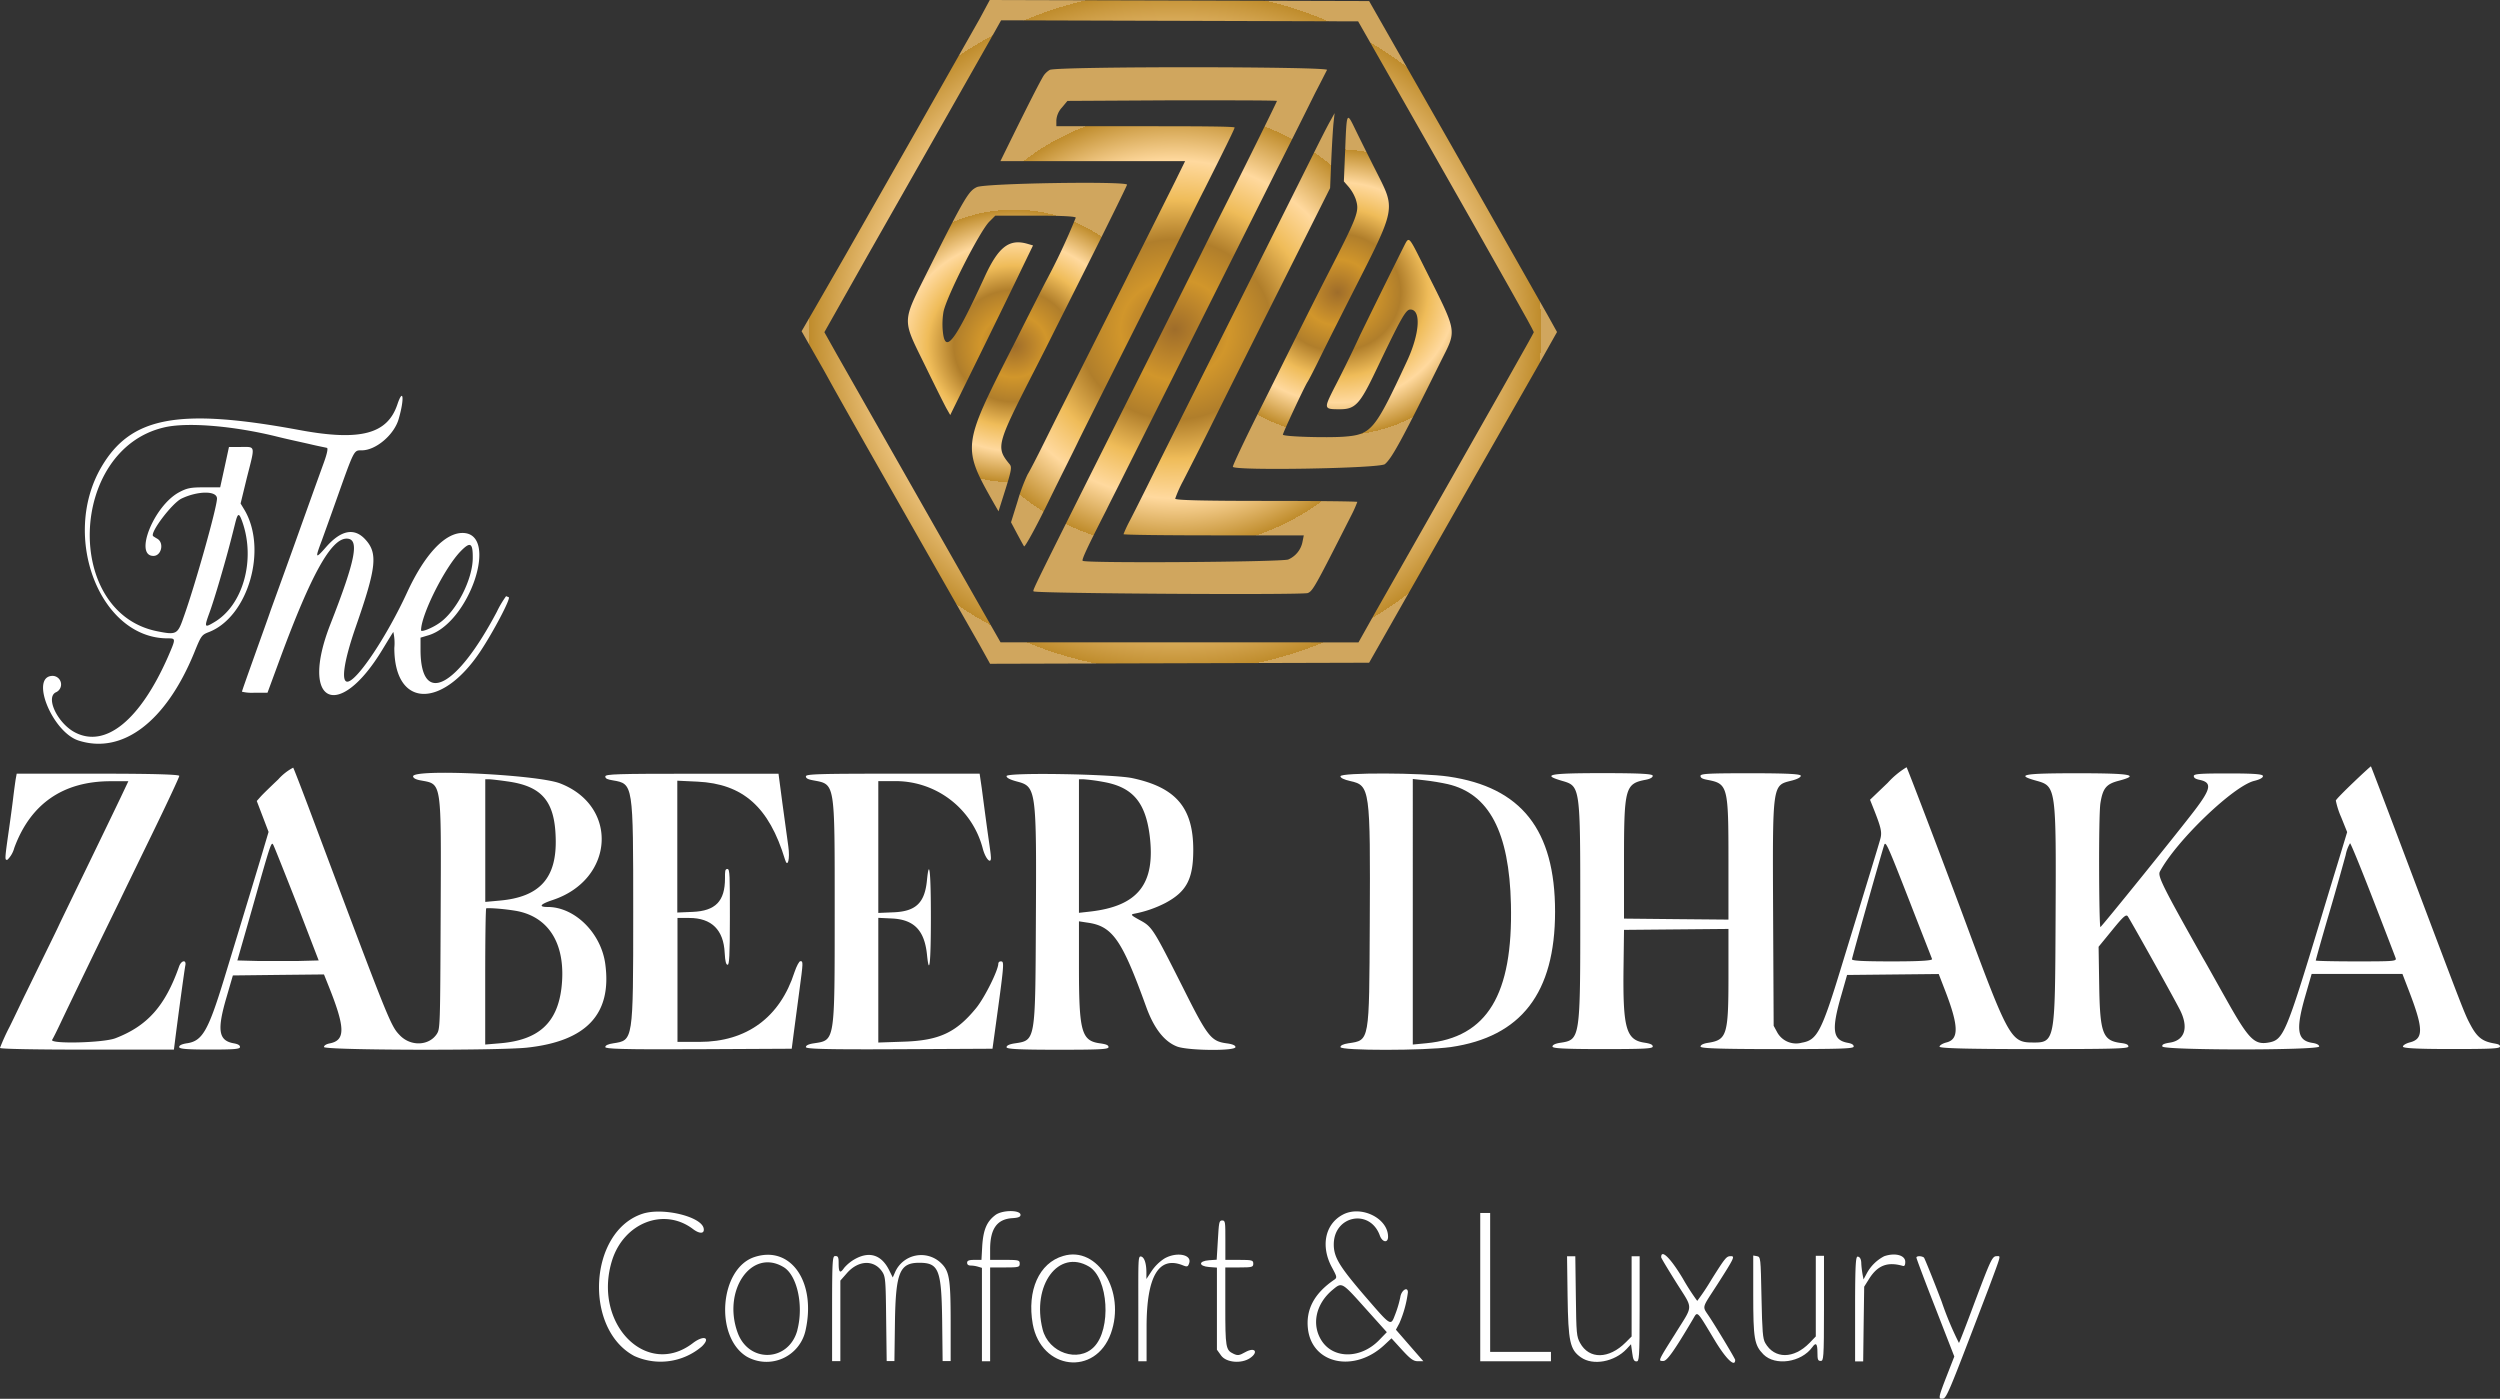 <svg xmlns="http://www.w3.org/2000/svg" xmlns:xlink="http://www.w3.org/1999/xlink" viewBox="0 0 423.63 237.03"><rect x="0" y="0" width="423.63" height="237.03" fill="#333333" stroke="none"/><defs><style>.cls-1{fill:url(#radial-gradient);}.cls-2{fill:url(#radial-gradient-2);}.cls-3{fill:url(#radial-gradient-3);}.cls-4{fill:url(#radial-gradient-4);}.cls-5{fill:#fff;}</style><radialGradient id="radial-gradient" cx="199.29" cy="58.54" r="61.43" gradientTransform="translate(-2.16 1.03) scale(1.01 0.94)" gradientUnits="userSpaceOnUse"><stop offset="0" stop-color="#9f6d2a"/><stop offset="0.23" stop-color="#d1962b"/><stop offset="0.41" stop-color="#b07e2b"/><stop offset="0.59" stop-color="#efbc59"/><stop offset="0.77" stop-color="#ffd99e"/><stop offset="1" stop-color="#bf8c2c"/><stop offset="1" stop-color="#d0a65e"/></radialGradient><radialGradient id="radial-gradient-2" cx="199.26" cy="58.29" r="39.56" xlink:href="#radial-gradient"/><radialGradient id="radial-gradient-3" cx="226.55" cy="51.61" r="25.79" xlink:href="#radial-gradient"/><radialGradient id="radial-gradient-4" cx="172.25" cy="61.27" r="24.57" xlink:href="#radial-gradient"/></defs><g id="Layer_2" data-name="Layer 2"><g id="Layer_1-2" data-name="Layer 1"><path class="cls-1" d="M146.7,75.39c1.82,3.22,6.51,11.45,10.4,18.28S165,107.53,166,109.29l1.77,3.19,32.16-.09L232,112.3l5.58-9.83c3.06-5.41,8.62-15.19,12.35-21.73S258.34,66,260.3,62.55l3.54-6.29-1.59-2.86c-.88-1.57-4.87-8.6-8.86-15.62S243,19.43,239.07,12.59L232,.18,199.87.09,167.72,0,166,3.2c-1,1.75-5.84,10.33-10.8,19.06s-10.35,18.2-11.95,21-4,6.92-5.18,9l-2.24,3.87,3.79,6.65C141.67,66.53,144.88,72.16,146.7,75.39Zm.27-32c4-7.07,10.24-18,13.87-24.41s7.07-12.45,7.68-13.54l1.12-2,30.25.09,30.25.09,4.91,8.62C239.69,20.41,247,33.17,255.91,49c2.2,3.87,4,7.15,4,7.29S254.53,66,233.2,103.5l-3,5.35H169.55l-4.42-7.76c-2.42-4.27-8.21-14.44-12.85-22.6S142.91,62,141.77,60l-2.08-3.71Z"/><path class="cls-2" d="M200.84,27.26,199,31c-2.6,5.2-4.16,8.31-5.62,11.21-.69,1.37-1.92,3.82-2.72,5.44L180.05,68.75c-.51,1-1.92,3.83-3.14,6.29s-2.47,4.88-2.78,5.35a30.55,30.55,0,0,0-1.68,4.49l-1.13,3.62,1,1.89c.54,1,1.08,2,1.21,2.19s2-3.19,4.06-7.42,4.37-8.79,5-10.12,5.49-11,10.71-21.39,10-20.06,10.7-21.39c3.68-7.32,5.21-10.45,5.21-10.65s-6.8-.22-15.1-.22H179v-1a3.56,3.56,0,0,1,.94-2.16l.94-1.13L198.64,17c9.76,0,17.74,0,17.74.11s-4.65,9.6-9.91,20c-.58,1.14-1.85,3.7-2.84,5.69s-7.06,14.11-13.48,26.91c-15.48,30.88-15.19,30.3-15,30.5.34.36,45.62.64,46.47.28s1.26-1.13,7.32-13.08A21.1,21.1,0,0,0,230,85.05c0-.09-6.94-.17-15.43-.17-10.87,0-15.43-.12-15.43-.38a20.81,20.81,0,0,1,1.34-3l2.4-4.71c.58-1.14,1.72-3.39,2.51-5,3.61-7.25,5.19-10.4,12.37-24.71l7.63-15.21.2-4.8c.12-2.63.29-5.49.39-6.35l.17-1.55-.76,1.38c-.44.76-1.78,3.4-3,5.87-2.84,5.71-3.19,6.4-14.15,28.28-9.53,19-11.23,22.41-14,28-.92,1.85-2.16,4.32-2.77,5.49a21.65,21.65,0,0,0-1.09,2.33c0,.11,6.87.2,15.28.2h15.27l-.2,1a4.12,4.12,0,0,1-2.44,3.09c-1.19.43-34.42.66-34.83.22-.19-.19.79-2.28,4-8.57.48-1,1.69-3.36,2.68-5.35s6.52-13,12.27-24.5,11.19-22.34,12.09-24.15,2.1-4.21,2.68-5.34c1-2,2.28-4.52,5.69-11.39,1-1.9,1.86-3.64,2-3.88.44-.59-46-.62-47,0a3.37,3.37,0,0,0-1,.93c-.63,1-2.52,4.74-4.93,9.61l-2.42,4.92h31.28Z"/><path class="cls-3" d="M229.73,33.75c.65,2.11.5,2.52-5.23,13.69-1.16,2.25-5.62,11.15-7.79,15.53-.94,1.89-2.41,4.84-3.27,6.55-2.43,4.84-4.53,9.28-4.53,9.57,0,.71,24.89.29,25.76-.44,1.19-1,2.83-4,9.39-17.24,2.87-5.78,3.08-4.58-3.05-16.81-2.27-4.54-2.25-4.52-3-3.09-2.66,5.31-5.11,10.3-7.53,15.25C229,60,227,64,226.07,65.77c-1.78,3.54-1.76,3.58,1,3.58,2.56,0,3.36-.85,6-6.38,4.36-9.13,5.14-10.52,5.91-10.52,1.88,0,1.6,4.13-.6,8.82C232.93,73,232.39,73.64,227.7,74c-3,.2-10,0-10.31-.33-.11-.11,3.66-8.17,4.17-8.94.14-.19,1.09-2,2.13-4.14,1.85-3.74,3-6,5.15-10.26,7.88-15.5,7.7-14.65,4.26-21.48-1.34-2.65-2.9-5.8-3.48-7-1.41-2.92-1.42-2.9-1.67,3.37l-.23,5.52.83.95A7.12,7.12,0,0,1,229.73,33.75Z"/><path class="cls-4" d="M160.45,69.33l.57,1,5.18-10.55c2.85-5.8,6-12.27,7-14.37l1.85-3.82-1-.29c-3.06-.86-4.87.55-7.18,5.57-5.12,11.14-6.72,13.23-7.11,9.24a12.56,12.56,0,0,1,.12-3.29c.57-2.7,6.18-13.72,7.78-15.28l1-1h6.81c4.42,0,6.82.13,6.82.35a110.36,110.36,0,0,1-5.11,10.87c-1.17,2.27-2.7,5.3-3.42,6.72S172,58,171.39,59.17C163,75.73,163,75.75,168.58,85.57l.62,1.08,1.17-3.71c1-3.18,1.11-3.79.73-4.25-2.37-2.89-2.28-3.25,4.09-15.72,1.17-2.28,2.78-5.46,3.58-7.08l5.37-10.69c3.31-6.59,6.43-12.92,6.84-13.89.28-.64-24.08-.27-25.46.4s-2,1.62-8.26,14.12c-4.48,9-4.45,8.05-.51,16.1C158.47,65.46,160.13,68.79,160.45,69.33Z"/><path class="cls-5" d="M13.32,125.49c7.44,2.38,14.79-3.19,19.57-14.84,1.21-3,1.29-3.07,2.55-3.56,6.63-2.61,9.91-14,6-20.66l-.67-1.11L41.82,81c1.44-5.65,1.52-5.26-1-5.26H38.8l-.74,3.42-.75,3.42H34.62c-2.33,0-2.92.12-4.26.83C26.08,85.7,22.67,94.2,26,94.2c1.35,0,1.85-2.19.67-2.9-.35-.2-.67-.41-.72-.45-.6-.57,3.22-5.61,4.82-6.37,2.77-1.32,6-1.35,6,0,0,1.49-3.76,14.86-5.67,20.14-1,2.9-1.22,3-4.5,2.34-15.81-3.2-14.91-30.67,1.11-34.51C31.58,71.49,39.55,72.15,47,74c1.84.46,4.41,1,5.72,1.31s2.51.53,2.69.59.05.88-.52,2.45c-.46,1.28-1.41,3.9-2.1,5.83s-1.69,4.71-2.22,6.2c-1,2.82-3.6,10-4.69,13-.33,1-1.57,4.43-2.74,7.71s-2.14,6-2.14,6.12a7.27,7.27,0,0,0,2.17.17h2.16l2.21-6c5.21-14.08,8.58-20.11,11.19-20.11,2.23,0,1.58,3.47-2.77,14.57-5.23,13.4,1.42,16.54,8.87,4.19.9-1.48,1.71-2.81,1.82-2.94a8.48,8.48,0,0,1,.17,2.7c0,10.12,8,10.45,14.57.6,2.19-3.29,5.2-9,4.82-9.19-.18-.07-.38-.14-.45-.18a17,17,0,0,0-1.57,2.65c-6.87,13-12.86,16-12.93,6.56v-2.18l1.27-.38c7-2,12.16-17.36,5.84-17.36-3,0-6.43,3.65-9.41,10.13-3.35,7.27-8.3,14.74-10,15.06-1.23.23-.72-3.39,1.33-9.29,3.54-10.17,3.78-12.52,1.53-14.89-1.84-1.93-4.07-1.46-6.55,1.36-1.84,2.1-1.91,2-.74-1.09.36-1,1.41-3.9,2.34-6.53,3.2-9,3.06-8.75,4.43-8.75,2.41,0,5.53-2.67,6.27-5.36,1-3.45.76-5.38-.24-2.4-1.69,5-6.26,6.24-16.59,4.32-20.5-3.79-28.58-2.28-33.58,6.3-6.87,11.81-.22,29,11.24,29,1.42,0,1.42,0,.07,3.12-4.71,10.7-10.54,15.48-15.7,12.85-2.94-1.49-5.09-5.87-3.34-6.81a1.45,1.45,0,0,0-.51-2.8C5,114.56,8.85,124.06,13.32,125.49ZM35.5,103.81c.37-1,1.17-3.53,1.78-5.64,1-3.43,1.55-5.39,2.6-9.62.43-1.68.63-1.69,1.2-.08,2.26,6.47.07,14.17-4.84,17C34.64,106.42,34.59,106.31,35.5,103.81ZM78.05,93.42c1.65-1.69,2.08-1.45,2.06,1.11,0,3.63-2.75,9-5.6,11-1.18.86-3.16,1.66-3.16,1.28C71.35,104.2,75.33,96.23,78.05,93.42Z"/><path class="cls-5" d="M102.56,163.31c-.72-5.22-5.17-9.62-9.75-9.62-1.62,0-1.29-.47.81-1.17,10.48-3.45,11.28-15.93,1.27-19.78C91,131.25,70,130.25,70,131.55c0,.28.43.53,1.17.67,3.75.72,3.59-.37,3.5,22.7-.08,19.13-.09,19.41-.66,20.3-1.32,2-4.39,2.13-6.23.24-1.64-1.69-1.74-2-15.54-38.79-1.32-3.5-2.47-6.47-2.56-6.59a9.1,9.1,0,0,0-2.54,2c-1.3,1.23-2.66,2.55-3,2.94l-.63.71,1,2.62,1,2.62-.73,2.45c-.68,2.35-3.21,10.66-6.84,22.57-2.66,8.67-3.65,10.4-6.22,10.79-.88.13-1.36.35-1.36.64s1,.43,5.16.43,5.15-.08,5.15-.43-.45-.52-1.12-.64c-2.53-.47-2.8-2.24-1.15-7.84l1.06-3.65,7.72-.09,7.72-.08.86,2.15c2.75,6.91,2.78,9,.14,9.53-.6.11-1,.36-1,.62,0,.55,29.57.63,34.44.1C99.43,176.42,103.72,171.8,102.56,163.31Zm-52-.47c-1.89,0-5,0-6.9,0l-3.44-.09,1.23-4.29c.68-2.36,1.84-6.44,2.58-9.07,1.87-6.55,2-6.79,2.29-6.2.15.26,1.94,4.77,4,10L54,162.75Zm31.67-20.4V132.05h.63c.33,0,1.75.16,3.12.36,5.81.8,8,3.31,8.18,9.5.24,6.85-2.66,10.1-9.52,10.7l-2.41.22ZM95.13,167.5c-.74,5.88-3.91,8.73-10.33,9.28l-2.58.22V165.55c0-6.29.07-11.52.17-11.62s2.57,0,5.07.42C93.19,155.38,96,160.26,95.13,167.5Z"/><path class="cls-5" d="M422.48,176.78c-1.8-.33-2.71-1-3.79-3s-1-1.85-10.42-26.8c-3.52-9.34-6.45-17.05-6.51-17.12s-5.85,5.37-5.95,5.8a13.75,13.75,0,0,0,.92,2.85l1,2.49-1.7,5.61c-.95,3.08-2.25,7.39-2.91,9.58-5.74,18.93-6.19,20-8.65,20.46s-3.41-.49-7.29-7.42c-1.63-2.88-3.35-6-3.85-6.83-6.81-12.09-7.74-13.94-7.34-14.7,2.77-5.21,12.47-14.52,16-15.38.93-.23,1.47-.52,1.47-.81s-1-.45-5.85-.45-5.87.08-5.87.44.41.53,1,.65c2.1.45,1.94,1.49-.82,5.12s-15.76,19.72-16,19.82-.35-18.74,0-21c.4-2.52,1-3.22,3-3.76,3.83-1,2.3-1.3-6.92-1.3s-10.58.26-6.92,1.27c3.33.93,3.35,1.09,3.24,23.58-.1,21-.06,20.83-4.19,20.77-3.33-.05-4-1.3-10.81-19.69-3.26-8.83-10.08-26.75-10.25-26.95a14.32,14.32,0,0,0-3.19,2.64l-3,2.87.72,1.81c1.18,3,1.34,3.76,1,4.91-.27,1-2,6.65-6.57,21.56-3.35,11-4.12,12.45-6.68,12.88a3.66,3.66,0,0,1-4.16-1.68l-.64-1.18-.09-18.3c-.1-23-.19-22.39,3.16-23.25.92-.23,1.53-.55,1.53-.81s-1.58-.43-8.5-.43c-7.14,0-8.5.07-8.5.45s.45.53,1.19.67c3.44.66,3.55,1.05,3.55,13.68v10l-8.86-.08-8.84-.09v-9.7c0-12.49.18-13.16,3.69-13.83.74-.14,1.18-.39,1.18-.67s-1.36-.45-8.5-.45c-9,0-10.41.26-6.92,1.29,3.17.93,3.14.73,3.14,22.25s0,21.64-3.37,22.15c-.87.13-1.34.36-1.34.64s1.48.43,8.49.43,8.5-.07,8.5-.43-.49-.51-1.42-.66c-3.11-.46-3.66-2.47-3.53-12.74l.08-6.37,8.84-.08,8.86-.08v7.87c0,10.13-.25,10.93-3.47,11.43-.79.12-1.26.36-1.26.63s2.2.43,13,.43,12.95-.07,12.95-.43-.42-.52-1-.63c-2.58-.47-2.81-2.18-1.07-8.16l.95-3.34,7.77-.08,7.76-.08,1.07,2.77c2.32,6,2.39,8.28.25,8.82-.65.17-1.18.49-1.18.72s3,.41,16,.41c13.38,0,16-.07,16-.43s-.45-.5-1.25-.6c-3.12-.4-3.57-1.6-3.7-9.94l-.1-6.37,2.29-2.8c1.86-2.29,2.35-2.73,2.64-2.38s7.55,13.33,8.85,15.87c1.52,3,.84,5.18-1.73,5.56-1,.16-1.35.33-1.24.65.22.66,26.57.66,26.57,0,0-.27-.44-.51-1.16-.61-2.58-.4-2.85-2.21-1.18-8l1.06-3.68H407.1l1.13,2.94c2.43,6.33,2.46,8.06.14,8.65-.66.17-1.19.49-1.19.72s1.64.41,8.23.41c6.78,0,8.22-.07,8.22-.43S423.17,176.91,422.48,176.78ZM320.67,162.91c-4.93,0-6.85-.1-6.85-.36s4.69-16.91,5.45-19.33c.25-.79.56-.1,4.31,9.51,2,5.16,3.74,9.56,3.81,9.78S326.05,162.91,320.67,162.91Zm78.6,0c-3.77,0-6.86-.07-6.86-.15s1-3.7,2.27-8,2.5-8.78,2.8-9.87a6.12,6.12,0,0,1,.74-2c.12,0,1.86,4.26,3.88,9.47s3.75,9.71,3.85,10C406.12,162.88,405.69,162.91,399.27,162.91Z"/><path class="cls-5" d="M30.34,163.79C28,170.44,25,173.84,19.56,175.93c-2.07.8-11.23,1-10.72.26.15-.22.81-1.54,1.47-2.94s3.07-6.41,5.36-11.14,4.47-9.16,4.8-9.86,2.7-5.57,5.26-10.83,4.65-9.73,4.65-9.94-3.29-.38-13.78-.38H2.83l-.16.87c-.08.49-.29,2-.44,3.27s-.47,3.6-.68,5.09c-.77,5.38-.77,5.46-.28,5.35a4.38,4.38,0,0,0,1.15-2c2.74-7.47,8.27-11.3,16.33-11.3h3l-1.32,2.79c-.73,1.53-3.2,6.65-5.49,11.37s-4.55,9.37-5,10.34-1.68,3.47-2.71,5.57-2.34,4.81-2.93,6S2.52,172.19,1.62,174A34.42,34.42,0,0,0,0,177.57c0,.18,5.89.29,14.74.29H29.47l.17-1.35c.58-4.59,1.63-12.28,1.76-12.88C31.63,162.56,30.72,162.7,30.34,163.79Z"/><path class="cls-5" d="M103.83,132.23c3.49.6,3.47.5,3.47,22.41s0,21.62-3.37,22.15c-.89.13-1.36.35-1.36.64s2.51.43,15.8.36l15.79-.08.35-2.71c.2-1.49.61-4.61.93-7,.67-5,.68-5.13.19-5.13-.21,0-.65.83-1,1.86-2.46,7.67-8.11,11.82-16.11,11.82h-3.72v-21h2c3.76,0,5.82,2,6,5.93.08,1.45.23,2,.5,2s.38-1.42.38-8.11c0-7,0-8.12-.42-8.12s-.41.4-.41,1.61c0,3.84-1.6,5.5-5.48,5.66l-2.6.11V132.29l3.41.16c7.72.37,12.14,4.29,14.84,13.2.45,1.52.87-.11.56-2.24-.18-1.26-.63-4.54-1-7.3l-.66-5H117.27c-12.61,0-14.7.06-14.7.46S103,132.09,103.83,132.23Z"/><path class="cls-5" d="M137.93,176.79c-.89.13-1.37.35-1.37.64s2.52.43,15.81.36l15.81-.08.33-2.39c1.7-12.31,1.7-12.41,1.08-12.41a.39.39,0,0,0-.42.35c0,1.13-2.3,5.75-3.73,7.52-3.4,4.18-6.28,5.53-12.22,5.73l-4.39.15V155.53l2.32.11c3.73.18,5.51,2,5.93,6.13.4,3.89.66,1.37.66-6.33s-.27-10.27-.67-6.24c-.37,3.79-1.88,5.23-5.61,5.39l-2.63.11V132.37h2.45a15.27,15.27,0,0,1,15.28,11.53c.53,1.86,1.53,2.7,1.33,1.12,0-.39-.34-2.58-.65-4.85s-.7-5.25-.88-6.61L166,131.1H151.29c-12.49,0-14.73.07-14.73.45s.45.53,1.19.67c3.8.73,3.69,0,3.69,22.25S141.5,176.24,137.93,176.79Z"/><path class="cls-5" d="M184.2,156.33c4.31.58,5.88,2.82,10,14.22,1.31,3.66,3.06,5.93,5.24,6.78,1.83.71,9.91.79,9.91.1,0-.29-.5-.5-1.46-.63-2.69-.36-3.24-1.07-7.49-9.56-5-9.91-5.16-10.19-7.25-11.32-1.46-.8-1.61-.95-1-1.08A19.37,19.37,0,0,0,197.5,153c3.58-1.92,4.7-4.06,4.7-9,0-7.12-2.92-10.56-10.31-12.14-3.3-.7-21.33-1-21.33-.35,0,.3.6.61,1.73.91,3.31.87,3.36,1.17,3.24,23.78-.1,20.41-.05,20.07-3.63,20.61-.86.13-1.34.36-1.34.64s1.51.43,8.65.43,8.63-.07,8.63-.44-.49-.51-1.49-.65c-3.11-.44-3.52-2-3.52-13v-7.67Zm-1.37-13V132.05h.77a30.25,30.25,0,0,1,3.27.43c5,.86,7.22,3.37,7.95,9.14,1,8.15-1.95,11.92-10.11,12.85l-1.88.21Z"/><path class="cls-5" d="M263.51,154.48c0-13.85-5.71-21.09-18.06-22.89-4.48-.66-18.31-.7-18.31-.05,0,.28.6.57,1.66.81,3.36.75,3.42,1.26,3.31,24-.1,20.38,0,19.89-3.64,20.44-.86.13-1.33.36-1.33.64,0,.63,14.25.61,18.69,0C257.77,175.7,263.51,168.26,263.51,154.48Zm-21.82,22.3-2.29.22V132l2,.22c1.12.12,2.87.41,3.92.65,7,1.62,10.43,8.12,10.71,20.35C256.39,168.56,252,175.8,241.69,176.78Z"/><path class="cls-5" d="M117.4,227.6c-7.84,6-17-3.33-13.69-14,2-6.4,8.8-9.05,13.71-5.34,1.14.87,2,.82,1.82-.1-.35-2-6.93-3.61-10.38-2.48-9.08,3-10,19.47-1.39,24.09a10.77,10.77,0,0,0,11.47-1.62C120.49,226.63,119.25,226.18,117.4,227.6Z"/><path class="cls-5" d="M168.62,205.93c-1.44,1.1-2,2.51-2.18,5.21l-.13,2.35h-1.22c-.89,0-1.21.13-1.21.48s.25.48.62.48a4.8,4.8,0,0,1,1.25.2l.64.19v15.83h1.39v-15.9h2.51c2.32,0,2.5-.05,2.5-.64s-.18-.64-2.5-.64h-2.51v-1.8c0-3.47,1.17-5.11,3.76-5.27,1-.06,1.39-.21,1.39-.56C172.93,205,169.77,205,168.62,205.93Z"/><path class="cls-5" d="M236.54,225.32l.58-1.08a19,19,0,0,0,1.45-5.25c0-1.05-1.1-.38-1.28.79a18.07,18.07,0,0,1-.84,2.87c-.82,2.13-.6,2.26-5.44-3.34-4-4.69-5-6.26-5-8.43,0-4.92,6.13-6.12,7.8-1.53.43,1.19,1.4,1.33,1.4.22,0-3.15-4.58-5.38-7.66-3.75s-3.78,5.44-1.82,9c.81,1.5.85,1.67.41,2-3.46,2.34-4.92,5.12-4.49,8.48.78,5.89,7.89,7.32,12.93,2.61l1.21-1.13,1.77,1.94c1.45,1.58,1.95,1.94,2.7,1.94h.93L238.87,228Zm-2.83,1.75c-3.05,3.16-7.65,3.25-9.7.2-1.83-2.74-1.08-6.32,1.82-8.72,1.58-1.31,1.52-1.34,5.53,3.14l3.64,4.05Z"/><polygon class="cls-5" points="252.51 229.08 252.51 217.31 252.51 205.54 251.67 205.54 250.83 205.54 250.83 218.1 250.83 230.67 256.83 230.67 262.81 230.67 262.81 229.88 262.81 229.08 257.66 229.08 252.51 229.08"/><path class="cls-5" d="M211,229.13c-1,.57-1.28.61-2,.26-1.3-.61-1.37-1.08-1.37-8.08v-6.54H210c2.18,0,2.37-.06,2.37-.64s-.19-.64-2.37-.64h-2.36v-3.33c0-3.08,0-3.35-.54-3.35s-.55.35-.73,3.33l-.2,3.32-1.29.09c-1.83.14-1.81,1,0,1.15l1.33.1v13.91l.72,1c.87,1.19,3.42,1.41,4.88.43S212.73,228.17,211,229.13Z"/><path class="cls-5" d="M127.87,213c-5.9,1.9-6.84,13.46-1.37,16.86a6.77,6.77,0,0,0,10-4.42C138.34,217.23,134,211,127.87,213Zm7.25,12.38c-1.42,5.38-8.2,5.69-10.12.46-2.62-7.17,2.33-14.34,7.72-11.16C135.06,216,136.21,221.16,135.12,225.34Z"/><path class="cls-5" d="M159.27,213.86a4.83,4.83,0,0,0-7.55,1.61l-.44,1-.6-1.21c-1.27-2.57-3.25-3.25-5.64-2a6.76,6.76,0,0,0-2,1.59c-.69,1-.93.81-.93-.79,0-1-.09-1.22-.55-1.22s-.56.21-.56,8.9v8.91h1.4V217l1.1-1.25c1.94-2.23,4.61-2.33,6-.24.54.84.59,1.37.66,8l.09,7.13h1.31l.09-6.6c.13-8.42.8-10.06,4.11-10.06s3.77,1.13,3.89,9.73l.08,6.93h1.36v-6.76C161.08,216.46,160.87,215.29,159.27,213.86Z"/><path class="cls-5" d="M180.18,212.82C176.06,214,174,218.7,175,224.36c1.42,7.8,10.61,8.9,13.24,1.59C190.79,218.86,186,211.08,180.18,212.82Zm5.19,15.43c-2.66,2.71-7.7,1-8.7-3-1.88-7.48,2.7-13.67,7.86-10.63C187.82,216.56,188.36,225.23,185.37,228.25Z"/><path class="cls-5" d="M197.31,213.26a7.57,7.57,0,0,0-2.14,2.09l-.91,1.38,0-1.07c0-1.63-.37-2.63-.9-2.74s-.47.57-.47,8.82v8.93h1.4v-5.82c0-8.56,2.05-12.07,6.12-10.45.77.31.89.27,1.1-.36C202,212.57,199.36,212.08,197.31,213.26Z"/><path class="cls-5" d="M319.28,212.87a7,7,0,0,0-3,3l-.5.93-.15-.77a16.38,16.38,0,0,1-.23-1.88c0-.76-.22-1.14-.56-1.21s-.49.49-.49,8.82v8.93h1.37l.08-6.33.09-6.33.86-1.37c1.44-2.26,3.11-2.89,5.69-2.15.28.08.41-.13.41-.67C322.87,212.7,321.14,212.23,319.28,212.87Z"/><path class="cls-5" d="M276.48,212.86v13.61l-1,1c-2.86,2.86-6.2,2.89-7.73.1-.6-1.11-.64-1.54-.72-7.93l-.09-6.76h-1.4l.09,6.76c.11,7.71.4,9.06,2.25,10.36,2.05,1.46,5.71.78,7.77-1.43l.73-.79.2,1.46c.14,1.15.3,1.45.73,1.45s.53-.3.53-8.91v-8.9h-1.38Z"/><path class="cls-5" d="M291.13,217.46c2.73-4.28,2.89-4.61,2.16-4.6s-.89.17-3.3,4a38.84,38.84,0,0,1-2.39,3.58,40,40,0,0,1-2.46-3.82c-2.1-3.5-3.67-5-3.65-3.57,0,.13,1.13,2,2.51,4.21,3,4.79,3,3.67-.14,8.76-3,4.75-2.89,4.6-2,4.6.63,0,1.84-1.72,5-7.06.83-1.41.57-1.66,3.66,3.48,1.94,3.24,3.51,4.75,3.51,3.4,0-.21-3.37-5.81-4.51-7.5S288.4,221.72,291.13,217.46Z"/><path class="cls-5" d="M307.69,212.86v13.6l-1.07,1.11c-2.66,2.73-5.93,2.74-7.5,0-.41-.73-.51-1.87-.63-7.71-.14-6.81-.14-6.86-.77-7l-.63-.11v6.59c0,7.55.18,8.58,1.73,10.17,2,2,6.4,1.37,8.28-1.23.62-.87.87-.62.87.9,0,1.22.08,1.43.55,1.43s.56-.21.56-8.91v-8.9h-1.39Z"/><path class="cls-5" d="M338.35,212.86c-.76,0-1,.55-3.79,7.95-1.33,3.59-2.51,6.63-2.61,6.76a54.82,54.82,0,0,1-2.93-7c-1.52-4-2.89-7.34-3-7.47-.42-.32-1.28-.3-1.28,0,0,.15,1.44,4,3.21,8.51l3.21,8.25-1.26,3.23c-1.34,3.44-1.46,3.93-.92,3.92.88,0,.68.46,8-18.71C339.18,212.39,339.06,212.86,338.35,212.86Z"/></g></g></svg>